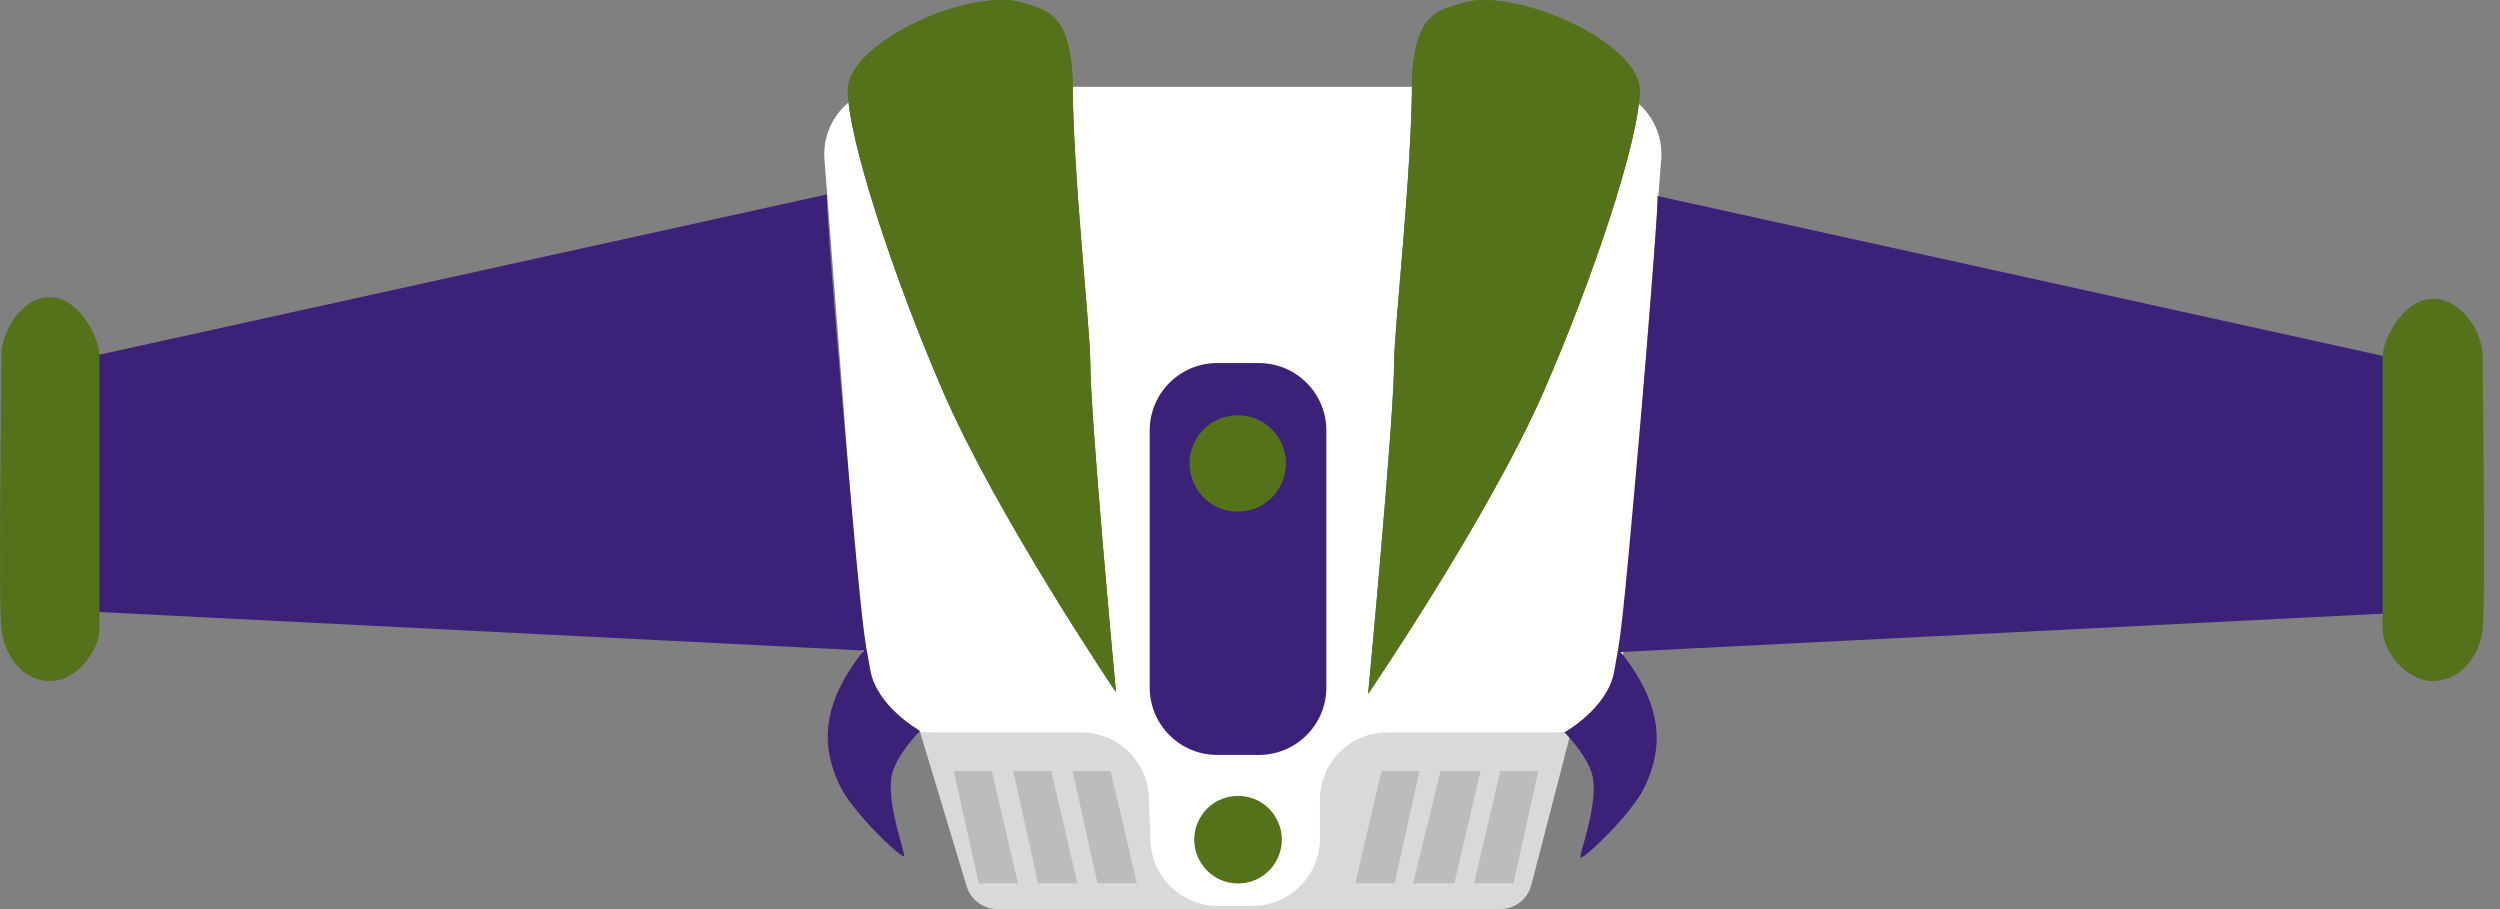 <svg width="66" height="24" viewBox="0 0 66 24" fill="none" xmlns="http://www.w3.org/2000/svg">
<rect x="0" y="0" width="66" height="24" fill="#808080" stroke="none"/>
<g id="LOGO1">
<g id="Vector">
<path d="M24.238 19.157C24.073 18.613 24.481 18.064 25.049 18.064H40.704C41.258 18.064 41.664 18.588 41.525 19.125L40.427 23.365C40.33 23.739 39.992 24 39.606 24H26.331C25.957 24 25.627 23.755 25.519 23.397L24.238 19.157Z" fill="#D9D9D9"/>
<path d="M21.766 4.21C21.686 3.176 22.504 2.292 23.541 2.292H42.081C43.118 2.292 43.936 3.176 43.856 4.21L42.816 17.692C42.745 18.62 41.971 19.336 41.041 19.336H36.627C35.643 19.336 34.846 20.134 34.846 21.117V22.134C34.846 23.118 34.049 23.915 33.065 23.915H32.153C31.195 23.915 30.409 23.158 30.373 22.2L30.331 21.051C30.295 20.094 29.509 19.336 28.551 19.336H24.581C23.651 19.336 22.877 18.62 22.806 17.692L21.766 4.21Z" fill="white"/>
<path d="M31.682 21.593C32.126 20.819 33.242 20.819 33.686 21.593C34.127 22.363 33.571 23.322 32.684 23.322C31.797 23.322 31.241 22.363 31.682 21.593Z" fill="#54721A"/>
<path d="M21.83 5.133L2.582 9.373V16.156L22.805 17.174C22.805 17.174 22.254 17.81 22 18.573C21.745 19.336 21.83 20.015 22.169 20.735C22.508 21.456 23.823 22.686 23.865 22.601C23.907 22.516 23.443 21.367 23.526 20.566C23.585 19.995 24.289 19.294 24.289 19.294C24.289 19.294 23.144 18.658 22.975 17.683C22.805 16.708 22.805 17.089 22.296 11.281C21.788 5.472 21.83 5.133 21.83 5.133Z" fill="#3C2178"/>
<path d="M1.31 7.847C2.096 7.834 2.624 8.949 2.624 9.373V16.623C2.624 17.132 2.047 17.992 1.31 17.98C0.583 17.968 0.122 17.301 0.038 16.623C-0.047 15.944 0.038 9.966 0.038 9.373C0.038 8.779 0.534 7.859 1.31 7.847Z" fill="#54721A"/>
<path d="M22.381 2.377C22.381 1.105 25.688 -0.379 27.045 0.088C27.605 0.28 28.232 0.3 28.317 2.08C28.317 4.54 28.783 8.671 28.783 9.542C28.783 11.026 29.462 18.276 29.462 18.276C29.462 18.276 26.307 13.601 24.883 10.306C23.594 7.326 22.381 3.649 22.381 2.377Z" fill="#54721A"/>
<path d="M22.381 2.377C22.381 1.105 25.688 -0.379 27.045 0.088C27.605 0.28 28.232 0.3 28.317 2.08C28.317 4.54 28.783 8.671 28.783 9.542C28.783 11.026 29.462 18.276 29.462 18.276C29.462 18.276 26.307 13.601 24.883 10.306C23.594 7.326 22.381 3.649 22.381 2.377Z" fill="#54721A"/>
<path d="M30.352 11.366C30.352 10.382 31.149 9.585 32.133 9.585H33.235C34.218 9.585 35.016 10.382 35.016 11.366V18.149C35.016 19.133 34.218 19.93 33.235 19.93H32.133C31.149 19.93 30.352 19.133 30.352 18.149V11.366Z" fill="#3C2178"/>
<path d="M31.585 11.583C32.078 10.757 33.275 10.757 33.768 11.583C34.274 12.431 33.663 13.507 32.676 13.507C31.689 13.507 31.079 12.431 31.585 11.583Z" fill="#54721A"/>
<path d="M43.758 5.175L62.987 9.414V16.196L42.784 17.213C42.784 17.213 43.335 17.849 43.589 18.612C43.843 19.375 43.758 20.053 43.419 20.774C43.081 21.495 41.768 22.724 41.725 22.639C41.683 22.554 42.147 21.406 42.064 20.605C42.005 20.034 41.302 19.333 41.302 19.333C41.302 19.333 42.445 18.697 42.615 17.722C42.784 16.747 42.784 17.129 43.292 11.322C43.801 5.515 43.758 5.175 43.758 5.175Z" fill="#3C2178"/>
<path d="M64.243 7.889C63.44 7.876 62.901 8.987 62.901 9.409V16.628C62.901 17.135 63.49 17.991 64.243 17.979C64.984 17.968 65.454 17.304 65.541 16.628C65.627 15.953 65.541 10 65.541 9.409C65.541 8.818 65.034 7.902 64.243 7.889Z" fill="#54721A"/>
<path d="M43.289 2.385C43.289 1.111 39.94 -0.376 38.566 0.091C37.999 0.284 37.363 0.303 37.277 2.088C37.277 4.552 36.805 8.692 36.805 9.566C36.805 11.053 36.118 18.319 36.118 18.319C36.118 18.319 39.313 13.633 40.755 10.331C42.06 7.344 43.289 3.66 43.289 2.385Z" fill="#54721A"/>
<path d="M43.289 2.385C43.289 1.111 39.94 -0.376 38.566 0.091C37.999 0.284 37.363 0.303 37.277 2.088C37.277 4.552 36.805 8.692 36.805 9.566C36.805 11.053 36.118 18.319 36.118 18.319C36.118 18.319 39.313 13.633 40.755 10.331C42.06 7.344 43.289 3.66 43.289 2.385Z" fill="#54721A"/>
<path d="M25.179 20.354H26.183L26.875 23.322H25.837L25.179 20.354Z" fill="#BCBCBC"/>
<path d="M26.748 20.354H27.752L28.444 23.322H27.406L26.748 20.354Z" fill="#BCBCBC"/>
<path d="M28.317 20.354H29.321L30.013 23.322H28.974L28.317 20.354Z" fill="#BCBCBC"/>
<path d="M40.612 20.354H39.608L38.916 23.322H39.955L40.612 20.354Z" fill="#BCBCBC"/>
<path d="M39.086 20.354H38.032L37.305 23.322H38.395L39.086 20.354Z" fill="#BCBCBC"/>
<path d="M37.475 20.354H36.471L35.779 23.322H36.817L37.475 20.354Z" fill="#BCBCBC"/>
</g>
</g>
</svg>
